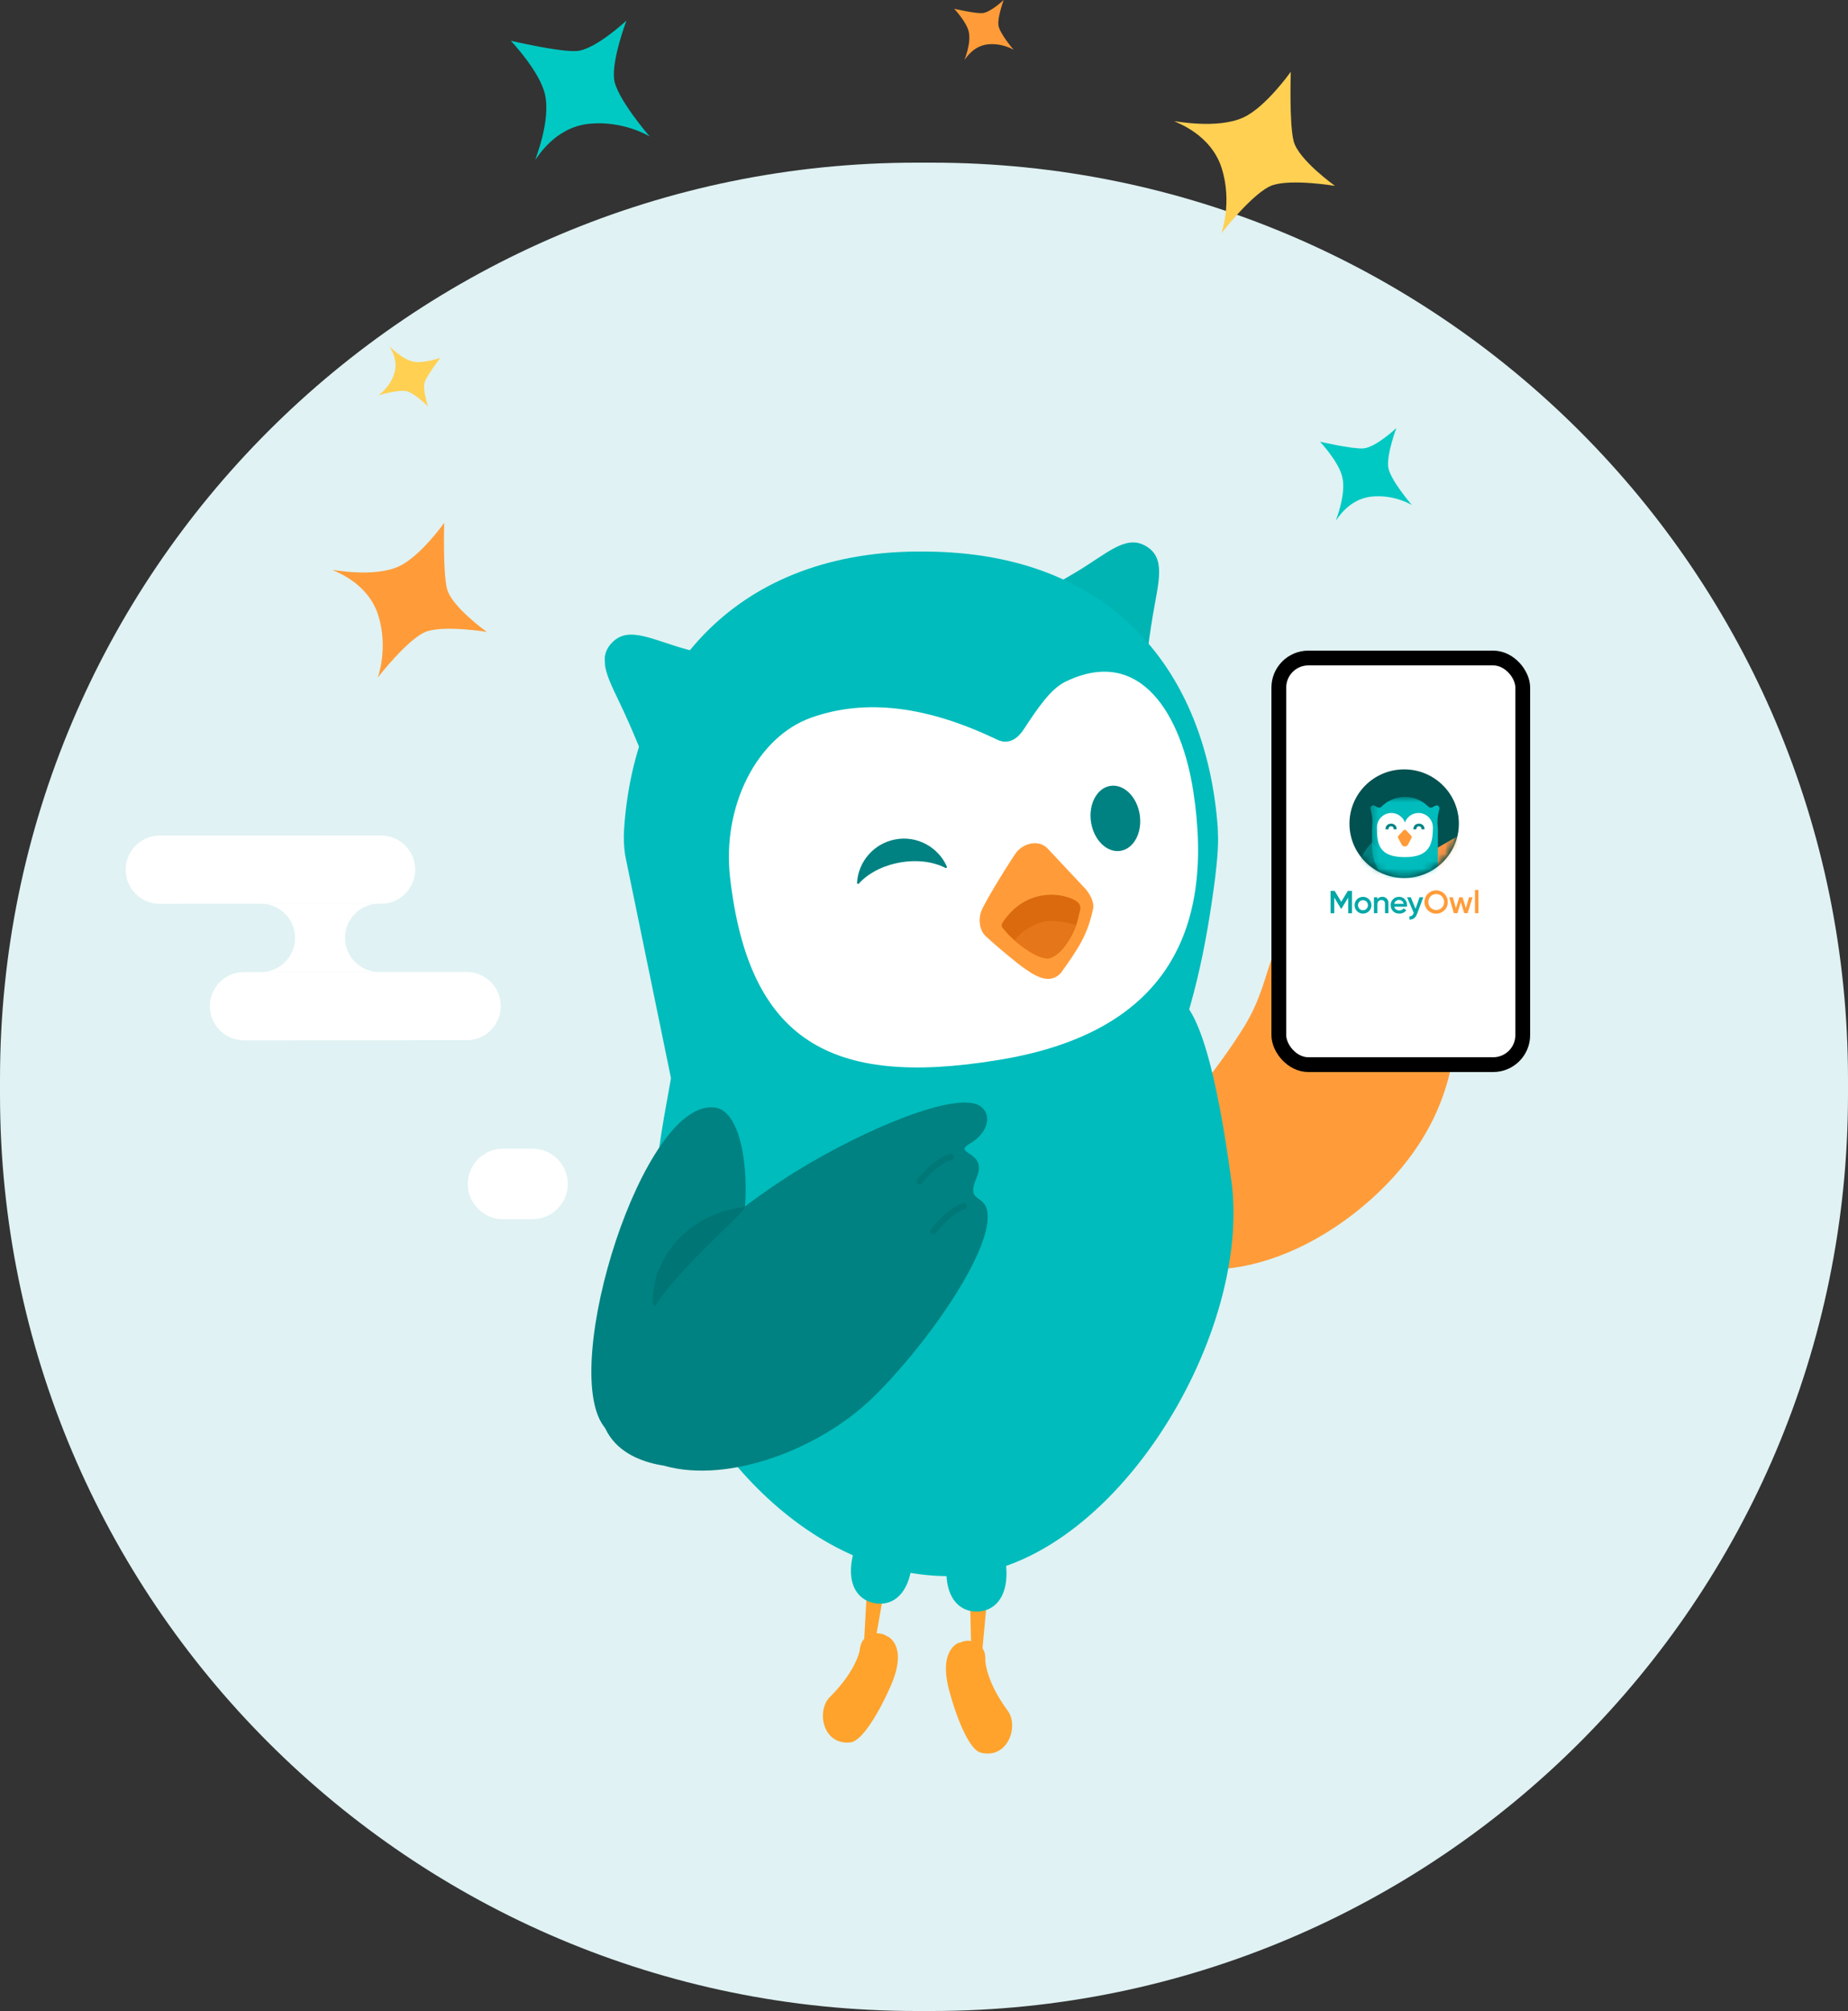 <svg width="250" height="272" viewBox="0 0 250 272" fill="none" xmlns="http://www.w3.org/2000/svg">
<rect x="0" y="0" width="250" height="272" fill="#333333" stroke="none"/>
<path fill-rule="evenodd" clip-rule="evenodd" d="M0 148.04V145.96C0 77.499 55.498 22 123.96 22H126.04C194.501 22 250 77.499 250 145.96V148.04C250 216.502 194.501 272 126.04 272H123.96C55.498 272 0 216.502 0 148.04Z" fill="#E0F2F3"/>
<path fill-rule="evenodd" clip-rule="evenodd" d="M60.094 70.722C60.094 70.722 56.888 75.235 54.008 76.583C50.577 78.196 44.879 77.012 45.002 77.093C45.247 77.277 49.76 78.748 51.169 83.22C52.578 87.692 51.108 91.634 51.108 91.634C51.108 91.634 55.356 86.161 57.786 85.385C60.339 84.568 65.853 85.466 65.853 85.466C65.853 85.466 61.115 82.097 60.482 79.667C59.89 77.379 60.094 70.722 60.094 70.722Z" fill="#FF9C39"/>
<path fill-rule="evenodd" clip-rule="evenodd" d="M174.578 9.763C174.578 9.763 171.249 14.46 168.247 15.869C164.674 17.544 158.731 16.318 158.874 16.4C159.139 16.584 163.836 18.136 165.286 22.792C166.736 27.448 165.225 31.553 165.225 31.553C165.225 31.553 169.657 25.855 172.189 25.039C174.864 24.181 180.603 25.141 180.603 25.141C180.603 25.141 175.661 21.628 175.007 19.096C174.394 16.706 174.619 9.763 174.619 9.763H174.578Z" fill="#FFD052"/>
<path fill-rule="evenodd" clip-rule="evenodd" d="M69.145 5.556C69.145 5.556 72.944 9.579 73.7 12.663C74.598 16.339 72.311 21.71 72.433 21.587C72.658 21.383 74.986 17.237 79.663 16.747C84.34 16.257 87.893 18.462 87.893 18.462C87.893 18.462 83.359 13.235 83.073 10.682C82.767 8.006 84.748 2.778 84.748 2.778C84.748 2.778 80.5 6.761 77.988 6.904C75.64 7.047 69.125 5.515 69.125 5.515L69.145 5.556Z" fill="#00C9C3"/>
<path fill-rule="evenodd" clip-rule="evenodd" d="M178.548 59.714C178.548 59.714 181.06 62.389 181.57 64.452C182.183 66.903 180.651 70.456 180.733 70.395C180.876 70.252 182.428 67.495 185.532 67.168C188.636 66.841 191.005 68.312 191.005 68.312C191.005 68.312 187.983 64.82 187.799 63.145C187.595 61.368 188.902 57.897 188.902 57.897C188.902 57.897 186.084 60.551 184.409 60.654C182.836 60.735 178.527 59.734 178.527 59.734L178.548 59.714Z" fill="#00C9C3"/>
<path fill-rule="evenodd" clip-rule="evenodd" d="M129.082 1.184C129.082 1.184 130.716 2.92 131.043 4.248C131.431 5.82 130.45 8.128 130.491 8.087C130.593 8.005 131.594 6.229 133.595 6.004C135.597 5.779 137.128 6.739 137.128 6.739C137.128 6.739 135.188 4.493 135.066 3.39C134.943 2.246 135.781 0 135.781 0C135.781 0 133.963 1.715 132.881 1.777C131.859 1.838 129.082 1.184 129.082 1.184Z" fill="#FF9C39"/>
<path fill-rule="evenodd" clip-rule="evenodd" d="M59.58 48.4C59.58 48.4 57.334 49.176 55.986 48.931C54.393 48.645 52.677 46.807 52.698 46.869C52.739 46.991 53.964 48.625 53.331 50.545C52.698 52.464 51.207 53.465 51.207 53.465C51.207 53.465 54.046 52.607 55.108 52.934C56.211 53.281 57.906 54.976 57.906 54.976C57.906 54.976 57.089 52.607 57.477 51.606C57.844 50.667 59.58 48.38 59.58 48.38V48.4Z" fill="#FFD052"/>
<path fill-rule="evenodd" clip-rule="evenodd" d="M188.838 93.738C188.838 93.738 186.591 94.514 185.244 94.269C183.651 93.983 181.935 92.145 181.956 92.207C181.996 92.329 183.222 93.963 182.589 95.883C181.956 97.802 180.465 98.803 180.465 98.803C180.465 98.803 183.303 97.945 184.365 98.272C185.468 98.619 187.163 100.314 187.163 100.314C187.163 100.314 186.346 97.945 186.734 96.945C187.102 96.005 188.838 93.718 188.838 93.718V93.738Z" fill="#FFCD52"/>
<path fill-rule="evenodd" clip-rule="evenodd" d="M196.407 129.225C196.696 123.871 193.311 125.781 193.629 124.016C194.526 118.966 188.97 122.352 189.867 119.126C191.632 112.745 186.886 110.56 180.781 116.478C170.378 126.577 172.939 131.438 168.222 139.005C161.002 150.595 151.279 157.887 153.739 166.018C156.199 174.149 172.302 174.164 185.729 161.981C201.08 148.034 196.233 132.48 196.407 129.21V129.225Z" fill="#FF9C39"/>
<path d="M158.398 134.723H98.238C94.505 134.723 91.466 137.587 91.466 141.132C90.873 147.831 86.764 160.954 88.761 176.19C90.729 190.427 106.745 213.012 128.144 213.186C128.144 213.186 128.26 213.186 128.303 213.186C128.361 213.186 128.419 213.186 128.463 213.186C149.862 212.998 169.452 181.08 166.587 159.768C164.75 146.081 162.116 134.708 158.383 134.708L158.398 134.723Z" fill="#00BCBC"/>
<path d="M131.414 224.196L132.875 223.343L133.498 216.702L131.24 216.745L131.414 224.196Z" fill="#FFA32C"/>
<path d="M128.028 212.795C128.115 216.398 129.967 218.018 132.21 217.975C134.452 217.917 136.232 216.195 136.16 212.607C136.073 209.004 134.192 206.14 131.949 206.197C129.707 206.255 127.956 209.207 128.028 212.81V212.795Z" fill="#00BCBC"/>
<path d="M136.319 231.387C133.049 226.916 133.281 224.138 133.281 224.138L129.765 222.171C129.765 222.171 126.914 223.01 128.39 228.58C129.316 232.111 131.067 236.625 132.644 237.044C136.29 238.014 137.896 233.514 136.319 231.373V231.387Z" fill="#FFA32C"/>
<path d="M128.318 226.092C128.868 227.249 130.387 227.553 131.704 226.772C133.02 225.976 133.628 224.399 133.078 223.227C132.528 222.055 130.951 221.505 129.634 222.301C128.318 223.097 127.768 224.934 128.318 226.092Z" fill="#FFA32C"/>
<path d="M118.204 223.126L116.888 222.069L117.264 215.399L119.492 215.79L118.204 223.126Z" fill="#FFA32C"/>
<path d="M123.254 212.347C122.632 215.891 120.548 217.237 118.349 216.846C116.15 216.456 114.631 214.502 115.253 210.958C115.875 207.413 118.161 204.852 120.375 205.228C122.588 205.604 123.876 208.787 123.268 212.332L123.254 212.347Z" fill="#00BCBC"/>
<path d="M112.287 229.521C116.193 225.585 116.381 222.807 116.381 222.807L120.143 221.375C120.143 221.375 122.834 222.619 120.548 227.915C119.101 231.272 116.7 235.482 115.065 235.67C111.303 236.09 110.391 231.416 112.272 229.521H112.287Z" fill="#FFA32C"/>
<path d="M120.982 225.441C120.259 226.511 118.725 226.584 117.539 225.614C116.352 224.645 115.991 222.981 116.714 221.91C117.437 220.84 119.072 220.521 120.259 221.491C121.445 222.46 121.72 224.37 120.997 225.441H120.982Z" fill="#FFA32C"/>
<g clip-path="url(#clip0_725_8488)">
<path d="M145.632 77.347C149.707 74.918 152.196 72.358 154.86 73.774C157.831 75.353 156.724 78.653 155.944 83.304C155.264 87.394 154.827 91.528 154.827 91.528L138.769 81.172C138.769 81.172 141.55 79.791 145.632 77.347Z" fill="#00B4B4"/>
<path d="M150.933 152.403L95.377 152.358C95.377 152.358 91.239 149.926 90.765 145.794L84.575 115.702C84.405 114.541 84.347 113.369 84.425 112.199C85.805 90.91 99.64 74.252 125.25 74.601C150.884 74.777 163.19 91.277 164.726 111.797C164.885 113.892 164.707 116.051 164.389 118.705C163.155 128.251 161.352 137.065 157.435 146.121C155.094 151.536 150.933 152.41 150.933 152.41L150.933 152.403Z" fill="#00BCBC"/>
<path d="M92.784 87.803C88.221 86.524 85.143 84.708 82.945 86.776C80.491 89.078 82.426 91.974 84.396 96.262C86.129 100.031 87.632 103.906 87.632 103.906L100.412 89.695C100.412 89.695 97.371 89.09 92.784 87.803Z" fill="#00BCBC"/>
<path d="M109.766 97.057C117.192 94.431 125.514 95.544 134.884 100.037C136.325 100.73 137.551 100.068 138.471 98.679C140.334 95.856 142.09 93.203 144.124 92.21C154.429 87.191 159.881 96.968 161.427 107C164.44 126.533 157.223 139.88 134.788 143.413C112.358 147.058 101.295 140.759 98.762 118.68C97.668 109.098 102.363 99.675 109.766 97.057Z" fill="white"/>
<path fill-rule="evenodd" clip-rule="evenodd" d="M121.711 116.664C124.067 116.24 126.292 116.558 127.888 117.389C128.003 117.452 128.142 117.334 128.092 117.208C126.928 114.585 124.1 112.994 121.153 113.53C118.206 114.066 116.105 116.544 115.938 119.411C115.928 119.547 116.104 119.608 116.19 119.507C117.384 118.169 119.362 117.088 121.719 116.664L121.711 116.664Z" fill="#008282"/>
<path d="M147.595 111.196C147.224 108.768 148.398 106.575 150.217 106.296C152.037 106.018 153.813 107.76 154.184 110.187C154.556 112.615 153.382 114.808 151.562 115.087C149.743 115.365 147.967 113.623 147.595 111.196Z" fill="#008282"/>
<path d="M146.859 120.245L141.666 114.705C141.666 114.705 141.65 114.683 141.635 114.676C140.403 113.516 138.3 114.074 137.357 115.478C135.914 117.609 133.08 122.289 132.739 123.258C132.302 124.508 132.579 125.898 133.327 126.601C135.353 128.5 138.057 130.601 138.057 130.601C139.821 131.892 141.914 133.359 143.536 131.576C145.893 128.283 147.129 126.439 147.881 122.911C148.072 121.94 147.322 120.778 146.859 120.245Z" fill="#FF9C39"/>
<path d="M146.03 122.316C146.315 122.9 146.036 123.309 145.89 124.052C145.393 126.532 143.523 129.145 142.004 129.599C140.797 129.959 137.351 127.532 136.21 126.181C135.642 125.456 135.254 125.335 135.661 124.733C139.389 119.184 145.478 121.191 146.038 122.323L146.03 122.316Z" fill="#DB6A0E"/>
<path d="M137.256 127.189C138.117 126.036 139.28 125.294 141.02 124.703C142.106 124.333 144.629 124.768 145.537 125.112C144.781 127.292 143.486 129.154 141.996 129.599C140.953 129.908 138.713 128.552 137.256 127.189Z" fill="#E5761A"/>
</g>
<path d="M96.704 149.799C101.783 150.465 101.681 166.004 99.279 169.317C94.881 175.394 88.327 201.915 81.657 192.886C75.696 184.813 87.01 148.54 96.704 149.799Z" fill="#008282"/>
<path d="M89.904 198.269C98.657 200.699 110.854 195.939 117.843 189.255C124.831 182.57 134.25 169.418 133.584 164.036C133.252 161.33 130.604 162.85 132.123 159.261C133.671 155.615 128.694 156.151 131.211 154.675C133.729 153.214 134.279 150.667 132.543 149.567C129.36 147.556 116.946 152.707 107.642 158.466C96.255 165.512 85.071 176.522 83.002 181.442C77.678 194.073 84.71 197.487 89.918 198.254L89.904 198.269Z" fill="#008282"/>
<path opacity="0.1" fill-rule="evenodd" clip-rule="evenodd" d="M89.036 171.936C91.177 166.583 95.908 163.848 100.697 163.226C101.797 163.081 92.248 171.053 88.833 176.349C87.98 177.68 88.254 173.875 89.021 171.936H89.036Z" fill="black"/>
<path d="M124.165 160.115C124.353 160.245 124.599 160.216 124.744 160.028C124.744 160.028 124.918 159.797 125.207 159.478L126.278 158.393C126.972 157.771 127.84 157.149 128.723 156.903C128.853 156.874 128.954 156.773 128.998 156.657C129.027 156.57 129.041 156.483 129.012 156.397C128.954 156.18 128.723 156.049 128.506 156.107C126.176 156.758 124.18 159.435 124.093 159.551C123.963 159.739 123.992 159.985 124.18 160.13L124.165 160.115Z" fill="#007878"/>
<path d="M126.075 166.872C126.263 167.002 126.524 166.959 126.654 166.771C126.668 166.742 128.52 164.152 130.546 163.53C130.676 163.486 130.763 163.4 130.806 163.284C130.835 163.197 130.85 163.11 130.806 163.023C130.734 162.806 130.517 162.691 130.286 162.748C127.985 163.457 126.046 166.178 125.96 166.293C125.829 166.481 125.873 166.742 126.061 166.872H126.075Z" fill="#007878"/>
<rect x="173" y="89" width="33" height="55" rx="4" fill="white" stroke="black" stroke-width="2"/>
<path d="M182.886 120.497V123.512H182.391V121.363L181.473 122.879L181.413 122.879L180.495 121.358V123.512H180V120.497H180.534L181.444 122.004L182.356 120.497H182.886Z" fill="#00A7A7"/>
<path d="M182.886 120.497V123.512H182.391V121.363L181.473 122.879L181.413 122.879L180.495 121.358V123.512H180V120.497H180.534L181.444 122.004L182.356 120.497H182.886Z" fill="#00A7A7"/>
<path fill-rule="evenodd" clip-rule="evenodd" d="M183.581 123.241C183.793 123.455 184.084 123.574 184.386 123.568C184.848 123.573 185.266 123.297 185.443 122.871C185.62 122.445 185.522 121.954 185.194 121.629C184.745 121.193 184.03 121.193 183.581 121.629C183.138 122.075 183.138 122.795 183.581 123.241ZM184.865 122.925C184.598 123.183 184.175 123.183 183.908 122.925C183.65 122.651 183.65 122.224 183.908 121.951C184.175 121.693 184.598 121.693 184.865 121.951C185.123 122.224 185.123 122.651 184.865 122.925Z" fill="#00A7A7"/>
<path d="M187.001 121.302C187.226 121.293 187.443 121.379 187.6 121.539C187.753 121.697 187.829 121.914 187.829 122.189V123.511H187.363V122.236C187.363 122.076 187.32 121.952 187.234 121.866C187.139 121.777 187.011 121.73 186.881 121.737C186.733 121.731 186.59 121.786 186.485 121.89C186.386 121.992 186.336 122.148 186.336 122.357V123.511H185.871V121.358H186.336V121.633C186.477 121.413 186.699 121.302 187.004 121.302" fill="#00A7A7"/>
<path fill-rule="evenodd" clip-rule="evenodd" d="M188.857 123.01C188.732 122.92 188.647 122.785 188.62 122.634H190.335C190.345 122.569 190.35 122.505 190.352 122.44C190.359 122.142 190.25 121.853 190.048 121.634C189.85 121.415 189.566 121.294 189.271 121.302C188.937 121.302 188.664 121.411 188.452 121.627C188.24 121.842 188.125 122.134 188.133 122.435C188.124 122.739 188.241 123.033 188.457 123.247C188.672 123.461 188.955 123.568 189.305 123.568C189.721 123.568 190.036 123.411 190.248 123.099L189.865 122.875C189.742 123.053 189.556 123.142 189.309 123.142C189.148 123.147 188.99 123.101 188.857 123.01ZM189.882 122.254H188.616C188.64 122.103 188.718 121.965 188.836 121.867C188.958 121.77 189.111 121.719 189.267 121.725C189.579 121.714 189.847 121.944 189.882 122.254Z" fill="#00A7A7"/>
<path d="M192.046 121.358H192.541L191.714 123.581C191.507 124.138 191.157 124.402 190.663 124.373V123.938C190.788 123.952 190.914 123.919 191.016 123.845C191.117 123.757 191.193 123.643 191.236 123.516L191.257 123.473L190.344 121.357H190.852L191.496 122.921L192.046 121.358Z" fill="#00A7A7"/>
<path fill-rule="evenodd" clip-rule="evenodd" d="M193.409 123.324C194.039 123.74 194.876 123.651 195.406 123.113C195.704 122.822 195.869 122.42 195.86 122.004C195.86 121.248 195.326 120.599 194.585 120.453C193.843 120.307 193.103 120.706 192.816 121.405C192.53 122.104 192.778 122.908 193.409 123.324ZM195.056 122.777C194.633 123.188 193.959 123.188 193.536 122.777C193.125 122.343 193.125 121.664 193.536 121.231C193.959 120.82 194.633 120.82 195.056 121.231C195.467 121.664 195.467 122.343 195.056 122.777Z" fill="#FF9C39"/>
<path d="M198.726 121.357H199.217L198.54 123.511H198.084L197.627 122.041L197.17 123.511H196.677L196.05 121.357H196.543L196.959 122.844L197.412 121.357H197.858L198.305 122.843L198.726 121.357Z" fill="#FF9C39"/>
<rect x="199.534" y="120.367" width="0.465" height="3.145" fill="#FF9C39"/>
<g clip-path="url(#clip1_725_8488)">
<ellipse cx="189.958" cy="111.409" rx="7.401" ry="7.346" fill="#005150"/>
<mask id="mask0_725_8488" style="mask-type:alpha" maskUnits="userSpaceOnUse" x="182" y="104" width="16" height="15">
<ellipse cx="189.957" cy="111.408" rx="7.401" ry="7.346" fill="#005150"/>
</mask>
<g mask="url(#mask0_725_8488)">
<mask id="mask1_725_8488" style="mask-type:luminance" maskUnits="userSpaceOnUse" x="182" y="104" width="16" height="15">
<ellipse cx="189.931" cy="111.409" rx="7.401" ry="7.346" fill="white"/>
</mask>
<g mask="url(#mask1_725_8488)">
<path fill-rule="evenodd" clip-rule="evenodd" d="M185.589 113.961C182.146 117.615 182.183 123.339 185.721 126.877C189.26 130.416 194.984 130.453 198.637 127.01L185.589 113.961Z" fill="#008181"/>
<path fill-rule="evenodd" clip-rule="evenodd" d="M189.891 117.308C191.066 119.215 193.55 119.854 195.499 118.729C197.448 117.604 198.136 115.133 197.072 113.162L189.891 117.308Z" fill="#FF9445"/>
<mask id="mask2_725_8488" style="mask-type:luminance" maskUnits="userSpaceOnUse" x="185" y="107" width="11" height="15">
<path fill-rule="evenodd" clip-rule="evenodd" d="M185.384 107.781H195.876V121.423H185.384V107.781Z" fill="white"/>
</mask>
<g mask="url(#mask2_725_8488)">
<path fill-rule="evenodd" clip-rule="evenodd" d="M194.515 120.697V112.219C194.515 112.055 194.506 111.893 194.489 111.734C194.416 111.077 194.475 110.414 194.642 109.774C194.673 109.654 194.702 109.531 194.729 109.403C194.799 109.073 194.446 108.817 194.154 108.986C194.023 109.062 193.886 109.136 193.75 109.201C193.577 109.285 193.371 109.248 193.236 109.111C192.427 108.291 191.303 107.781 190.061 107.781C188.818 107.781 187.694 108.291 186.885 109.111C186.751 109.247 186.545 109.284 186.371 109.201C186.235 109.136 186.099 109.062 185.968 108.986C185.676 108.817 185.324 109.073 185.393 109.403C185.42 109.53 185.448 109.653 185.479 109.771C185.646 110.411 185.706 111.074 185.633 111.731C185.615 111.891 185.606 112.054 185.606 112.219V114.416C185.606 117.209 187.284 119.617 189.687 120.697H186.492H195.876H194.515Z" fill="#00BCBC"/>
</g>
<path fill-rule="evenodd" clip-rule="evenodd" d="M191.893 109.96C191.05 109.96 190.332 110.496 190.06 111.246C189.789 110.496 189.071 109.96 188.228 109.96C187.151 109.96 186.278 110.834 186.278 111.912C186.278 114.133 186.492 115.934 190.06 115.934C193.43 115.934 193.842 114.133 193.842 111.912C193.842 110.834 192.969 109.96 191.893 109.96Z" fill="white"/>
</g>
<path fill-rule="evenodd" clip-rule="evenodd" d="M190.48 114.225L190.95 113.345C191.002 113.247 190.986 113.124 190.912 113.044L190.221 112.304C190.126 112.202 189.965 112.202 189.869 112.304L189.178 113.044C189.104 113.124 189.088 113.247 189.141 113.345L189.61 114.225C189.797 114.575 190.294 114.575 190.48 114.225Z" fill="#FF9C39"/>
<path fill-rule="evenodd" clip-rule="evenodd" d="M192.712 112.165H192.303C192.303 112.042 192.269 111.758 191.955 111.758C191.641 111.758 191.608 112.042 191.608 112.165H191.198C191.198 111.71 191.503 111.404 191.955 111.404C192.408 111.404 192.712 111.71 192.712 112.165Z" fill="#008282"/>
<path fill-rule="evenodd" clip-rule="evenodd" d="M188.945 112.165H188.536C188.536 112.042 188.502 111.758 188.188 111.758C187.874 111.758 187.84 112.042 187.84 112.165H187.431C187.431 111.71 187.735 111.404 188.188 111.404C188.641 111.404 188.945 111.71 188.945 112.165Z" fill="#008282"/>
</g>
</g>
<path fill-rule="evenodd" clip-rule="evenodd" d="M21.526 122.251L51.55 122.238C52.157 122.238 52.757 122.118 53.317 121.886C53.878 121.653 54.387 121.313 54.815 120.884C55.244 120.455 55.584 119.945 55.816 119.385C56.048 118.824 56.167 118.224 56.167 117.617C56.167 117.01 56.047 116.41 55.815 115.85C55.582 115.289 55.242 114.78 54.813 114.351C54.383 113.923 53.874 113.583 53.314 113.351C52.753 113.119 52.153 113 51.546 113L21.522 113.013C20.314 113.039 19.163 113.537 18.318 114.401C17.473 115.265 17 116.425 17 117.634C17 118.843 17.475 120.003 18.321 120.866C19.167 121.729 20.317 122.226 21.526 122.251ZM33.01 140.713L63.033 140.7C63.648 140.713 64.258 140.602 64.83 140.376C65.401 140.149 65.922 139.811 66.361 139.38C66.8 138.95 67.149 138.436 67.387 137.869C67.625 137.302 67.747 136.694 67.747 136.079C67.747 135.464 67.624 134.856 67.385 134.289C67.147 133.722 66.798 133.209 66.358 132.779C65.919 132.349 65.398 132.011 64.826 131.785C64.255 131.559 63.644 131.449 63.029 131.462L33.005 131.475C31.78 131.476 30.605 131.963 29.739 132.829C28.873 133.696 28.387 134.871 28.388 136.096C28.388 137.321 28.876 138.496 29.742 139.362C30.609 140.227 31.785 140.714 33.01 140.713Z" fill="white"/>
<path fill-rule="evenodd" clip-rule="evenodd" d="M35.399 122.238V122.236L51.289 122.229C50.064 122.229 48.89 122.716 48.024 123.583C47.158 124.45 46.672 125.625 46.673 126.85C46.674 128.075 47.161 129.25 48.028 130.115C48.894 130.981 50.069 131.467 51.294 131.467L35.402 131.474V131.472C36.61 131.446 37.76 130.948 38.605 130.084C39.45 129.221 39.923 128.061 39.922 126.853C39.922 125.644 39.448 124.485 38.602 123.622C37.757 122.759 36.606 122.262 35.398 122.238H35.399ZM72.036 164.908H68.057C66.792 164.904 65.58 164.399 64.686 163.505C63.791 162.61 63.287 161.398 63.283 160.133C63.287 158.868 63.791 157.655 64.686 156.761C65.58 155.866 66.792 155.362 68.057 155.359H72.036C73.302 155.362 74.514 155.866 75.408 156.761C76.303 157.655 76.808 158.867 76.811 160.133C76.808 161.398 76.303 162.61 75.409 163.505C74.514 164.4 73.302 164.904 72.036 164.908Z" fill="white"/>
<defs>
<clipPath id="clip0_725_8488">
<rect width="82.075" height="78.9" fill="white" transform="matrix(-0.999 0.036 0.036 0.999 163.332 73)"/>
</clipPath>
<clipPath id="clip1_725_8488">
<rect width="14.808" height="14.808" fill="white" transform="translate(182.559 104)"/>
</clipPath>
</defs>
</svg>

